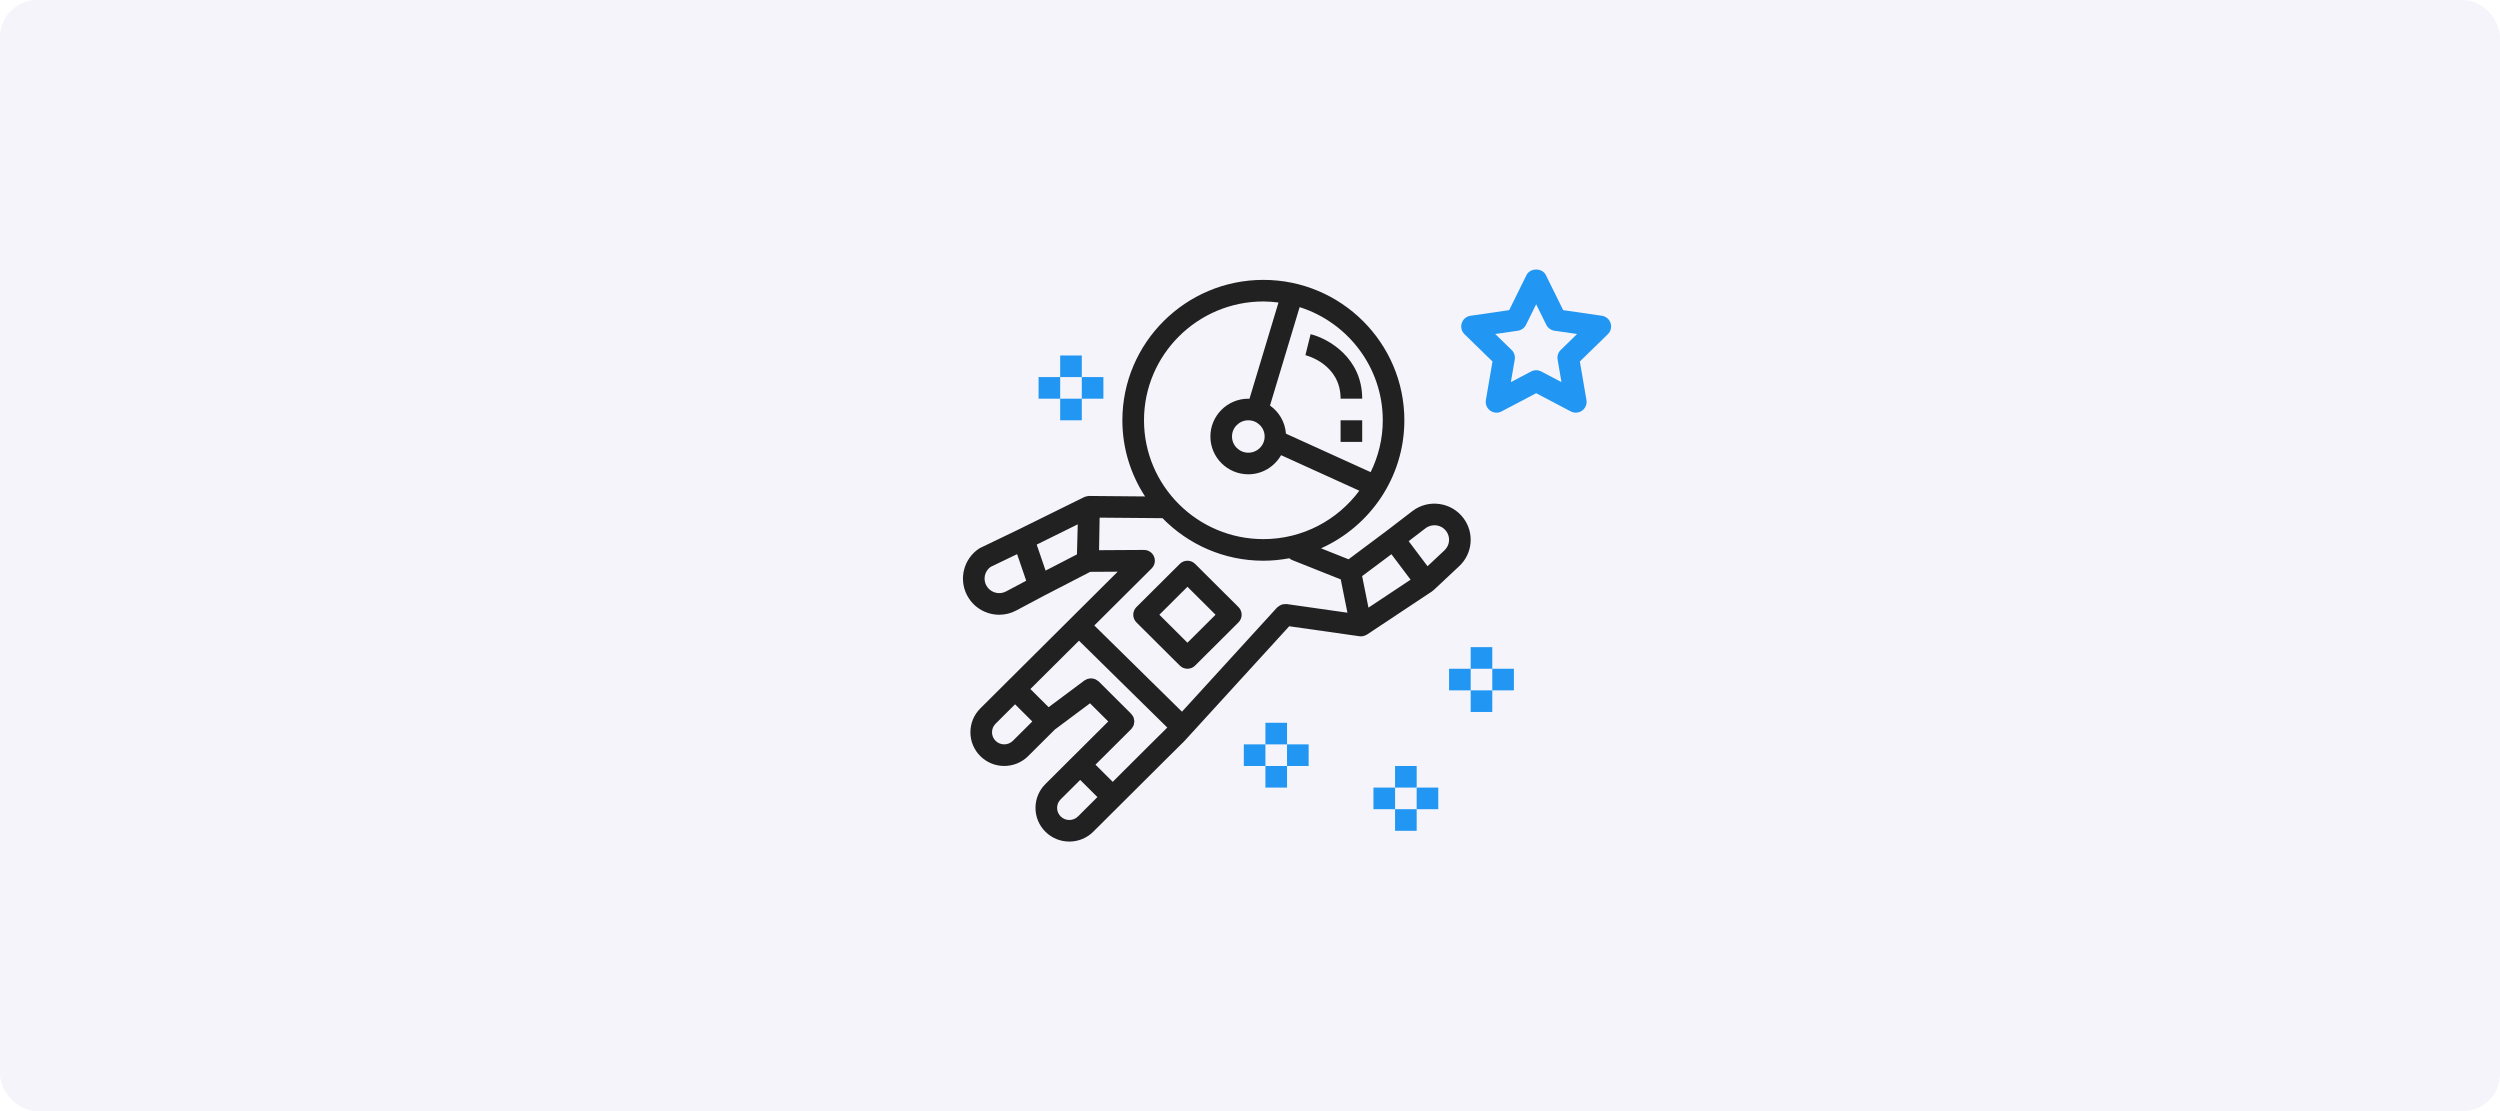 <svg width="270" height="120" viewBox="0 0 270 120" fill="none" xmlns="http://www.w3.org/2000/svg">
<rect width="270" height="120" fill="#E5E5E5"/>
<g clip-path="url(#clip0)">
<rect x="-1123" y="-774" width="1600" height="2924" fill="white"/>
<rect width="270" height="120" rx="4" fill="#F5F4FA"/>
<path d="M173.943 34.896C173.806 34.475 173.442 34.167 173.002 34.103L168.823 33.495L166.953 29.708C166.561 28.91 165.253 28.91 164.861 29.708L162.991 33.495L158.812 34.103C158.372 34.167 158.008 34.474 157.869 34.897C157.732 35.319 157.846 35.783 158.164 36.092L161.189 39.041L160.475 43.203C160.401 43.641 160.58 44.083 160.939 44.344C161.301 44.608 161.775 44.641 162.168 44.433L165.906 42.467L169.644 44.433C169.815 44.523 170.003 44.567 170.188 44.567C170.43 44.567 170.671 44.493 170.874 44.344C171.233 44.083 171.413 43.641 171.337 43.203L170.623 39.041L173.649 36.092C173.966 35.782 174.08 35.319 173.943 34.896ZM168.556 37.799C168.282 38.066 168.156 38.454 168.221 38.832L168.639 41.269L166.45 40.118C166.28 40.029 166.093 39.984 165.906 39.984C165.72 39.984 165.534 40.029 165.363 40.118L163.174 41.269L163.591 38.832C163.657 38.454 163.531 38.068 163.257 37.799L161.484 36.072L163.932 35.717C164.313 35.662 164.64 35.423 164.811 35.078L165.905 32.862L166.999 35.078C167.17 35.422 167.498 35.662 167.878 35.717L170.326 36.072L168.556 37.799Z" fill="#2196F3"/>
<path d="M161.167 69.892H158.833V72.226H161.167V69.892Z" fill="#2196F3"/>
<path d="M161.167 74.559H158.833V76.892H161.167V74.559Z" fill="#2196F3"/>
<path d="M163.5 72.226H161.167V74.559H163.5V72.226Z" fill="#2196F3"/>
<path d="M158.834 72.226H156.5V74.559H158.834V72.226Z" fill="#2196F3"/>
<path d="M153 82.726H150.667V85.059H153V82.726Z" fill="#2196F3"/>
<path d="M153 87.393H150.667V89.726H153V87.393Z" fill="#2196F3"/>
<path d="M155.333 85.059H153V87.393H155.333V85.059Z" fill="#2196F3"/>
<path d="M150.667 85.059H148.333V87.393H150.667V85.059Z" fill="#2196F3"/>
<path d="M139 78.059H136.667V80.393H139V78.059Z" fill="#2196F3"/>
<path d="M139 82.726H136.667V85.059H139V82.726Z" fill="#2196F3"/>
<path d="M141.333 80.392H139V82.726H141.333V80.392Z" fill="#2196F3"/>
<path d="M136.666 80.392H134.333V82.726H136.666V80.392Z" fill="#2196F3"/>
<path d="M116.833 38.392H114.5V40.725H116.833V38.392Z" fill="#2196F3"/>
<path d="M116.833 43.059H114.5V45.392H116.833V43.059Z" fill="#2196F3"/>
<path d="M119.166 40.725H116.833V43.059H119.166V40.725Z" fill="#2196F3"/>
<path d="M114.499 40.725H112.166V43.059H114.499V40.725Z" fill="#2196F3"/>
<path d="M158.064 55.974C157.435 55.126 156.512 54.58 155.464 54.433C154.412 54.283 153.373 54.56 152.533 55.203L149.795 57.301L149.794 57.303L145.643 60.403L142.672 59.219C147.969 56.843 151.671 51.545 151.671 45.394C151.671 37.031 144.84 30.227 136.444 30.227C128.047 30.227 121.216 37.031 121.216 45.394C121.216 48.425 122.123 51.244 123.666 53.616L117.62 53.563C117.617 53.563 117.613 53.563 117.61 53.563C117.591 53.563 117.576 53.573 117.559 53.574C117.443 53.578 117.33 53.602 117.219 53.642C117.191 53.652 117.162 53.658 117.135 53.671C117.121 53.676 117.107 53.678 117.093 53.685L110.021 57.176C110.02 57.176 110.018 57.176 110.018 57.178L105.877 59.169C105.831 59.189 105.784 59.216 105.739 59.246C104.088 60.345 103.526 62.504 104.43 64.268C104.912 65.206 105.732 65.896 106.74 66.213C107.129 66.334 107.525 66.393 107.919 66.393C108.553 66.393 109.181 66.238 109.756 65.931L112.792 64.317L117.744 61.759L120.712 61.742L108.808 73.588C108.807 73.59 108.806 73.59 108.805 73.591L105.876 76.507C105.185 77.196 104.804 78.109 104.804 79.084C104.804 80.056 105.185 80.972 105.876 81.662C106.587 82.369 107.521 82.724 108.456 82.724C109.392 82.724 110.325 82.369 111.038 81.662L113.913 78.799L117.721 75.956L119.691 77.918L115.838 81.755C115.836 81.756 115.835 81.756 115.834 81.757L112.906 84.674C112.214 85.362 111.833 86.276 111.833 87.25C111.833 88.223 112.214 89.139 112.906 89.829C113.616 90.536 114.552 90.89 115.486 90.89C116.421 90.89 117.357 90.536 118.068 89.829L120.998 86.912L125.684 82.245C125.685 82.244 125.685 82.243 125.687 82.242L127.895 80.054L127.887 80.046C127.901 80.032 127.921 80.027 127.935 80.012L139.235 67.635L146.828 68.715C146.883 68.724 146.938 68.727 146.993 68.727C147.134 68.727 147.27 68.693 147.402 68.643C147.441 68.629 147.474 68.61 147.511 68.592C147.553 68.571 147.597 68.559 147.637 68.532L154.666 63.865C154.692 63.848 154.706 63.82 154.73 63.801C154.758 63.779 154.793 63.77 154.819 63.745L157.6 61.14C159.047 59.784 159.247 57.563 158.064 55.974ZM108.66 63.872C108.281 64.075 107.851 64.116 107.439 63.985C107.03 63.858 106.699 63.579 106.505 63.203C106.153 62.517 106.357 61.681 106.974 61.23L109.848 59.847L110.54 61.869L110.83 62.718L108.66 63.872ZM116.31 59.874L112.923 61.624L112.365 59.991L111.963 58.817L116.397 56.628L116.31 59.874ZM149.34 45.392C149.34 47.401 148.861 49.296 148.03 50.991L138.883 46.836C138.788 45.582 138.137 44.484 137.159 43.8L140.361 33.169C145.563 34.823 149.34 39.675 149.34 45.392ZM123.552 45.392C123.552 38.316 129.336 32.558 136.446 32.558C136.999 32.558 137.54 32.605 138.076 32.673L134.943 43.071C134.901 43.07 134.862 43.059 134.819 43.059C132.56 43.059 130.722 44.89 130.722 47.142C130.722 49.394 132.56 51.225 134.819 51.225C136.337 51.225 137.65 50.387 138.358 49.159L146.807 52.998C144.456 56.162 140.694 58.225 136.446 58.225C129.336 58.225 123.552 52.468 123.552 45.392ZM136.581 47.142C136.581 48.107 135.79 48.892 134.819 48.892C133.847 48.892 133.056 48.107 133.056 47.142C133.056 46.177 133.847 45.392 134.819 45.392C135.79 45.392 136.581 46.177 136.581 47.142ZM109.392 80.007C108.875 80.52 108.038 80.519 107.523 80.009C107.274 79.76 107.138 79.432 107.138 79.084C107.138 78.736 107.274 78.408 107.523 78.162L109.627 76.065L111.489 77.919L109.392 80.007ZM116.422 88.174C115.905 88.686 115.068 88.688 114.552 88.176C114.303 87.927 114.167 87.599 114.167 87.25C114.167 86.903 114.303 86.575 114.552 86.329L116.658 84.231L117.539 85.107L118.521 86.085L116.422 88.174ZM124.038 80.586C124.037 80.587 124.036 80.587 124.035 80.588L120.174 84.439L119.293 83.562L118.311 82.585L122.168 78.745C122.168 78.745 122.168 78.745 122.168 78.744C122.169 78.743 122.17 78.743 122.172 78.742C122.259 78.654 122.314 78.549 122.368 78.445C122.383 78.415 122.412 78.389 122.425 78.358C122.461 78.268 122.467 78.171 122.481 78.077C122.488 78.023 122.511 77.973 122.511 77.918C122.511 77.84 122.483 77.764 122.467 77.687C122.453 77.617 122.453 77.546 122.426 77.478C122.382 77.368 122.306 77.272 122.227 77.177C122.204 77.151 122.196 77.119 122.172 77.094C122.172 77.094 122.172 77.094 122.17 77.094C122.169 77.093 122.169 77.091 122.168 77.09L118.653 73.59C118.616 73.552 118.568 73.537 118.526 73.506C118.464 73.458 118.404 73.413 118.336 73.379C118.269 73.347 118.201 73.327 118.131 73.308C118.057 73.287 117.984 73.271 117.906 73.265C117.835 73.26 117.769 73.267 117.697 73.276C117.619 73.285 117.546 73.295 117.47 73.32C117.396 73.343 117.331 73.379 117.264 73.418C117.22 73.442 117.171 73.451 117.131 73.481L113.251 76.377L111.281 74.414L116.529 69.195L126.067 78.576L124.038 80.586ZM138.954 65.237C138.921 65.233 138.889 65.245 138.855 65.243C138.77 65.239 138.689 65.244 138.603 65.258C138.537 65.27 138.474 65.283 138.411 65.305C138.336 65.331 138.269 65.366 138.2 65.408C138.134 65.447 138.075 65.489 138.018 65.542C137.99 65.566 137.956 65.578 137.93 65.606L127.653 76.862L118.185 67.551L124.382 61.386C124.839 60.931 124.841 60.192 124.386 59.735C124.156 59.505 123.854 59.392 123.552 59.393V59.392L118.698 59.421L118.759 55.905L125.549 55.963C128.317 58.794 132.176 60.559 136.446 60.559C137.403 60.559 138.336 60.46 139.245 60.291C139.332 60.361 139.419 60.432 139.528 60.476L144.8 62.576L145.133 64.235L145.523 66.172L138.954 65.237ZM147.794 65.627L147.11 62.219L150.274 59.856L151.102 60.955L152.344 62.605L147.794 65.627ZM156.005 59.434L154.173 61.151L152.136 58.447L153.954 57.053C154.294 56.792 154.722 56.685 155.142 56.74C155.564 56.8 155.938 57.02 156.192 57.362C156.666 58 156.585 58.891 156.005 59.434Z" fill="#212121"/>
<path d="M133.755 65.565L129.067 60.898C128.613 60.445 127.876 60.445 127.421 60.898L122.734 65.565C122.515 65.786 122.391 66.082 122.391 66.392C122.391 66.703 122.514 67 122.734 67.219L127.421 71.886C127.648 72.112 127.947 72.226 128.244 72.226C128.542 72.226 128.841 72.112 129.067 71.886L133.755 67.219C133.974 67 134.099 66.703 134.099 66.392C134.099 66.082 133.975 65.784 133.755 65.565ZM128.244 69.413L125.211 66.392L128.244 63.372L131.279 66.392L128.244 69.413Z" fill="#212121"/>
<path d="M141.547 36.092L140.983 38.358C141.139 38.397 144.785 39.346 144.785 43.059H147.118C147.118 38.646 143.474 36.572 141.547 36.092Z" fill="#212121"/>
<path d="M147.118 45.392H144.784V47.725H147.118V45.392Z" fill="#212121"/>
</g>
<defs>
<clipPath id="clip0">
<rect x="-1123" y="-774" width="1600" height="2924" fill="white"/>
</clipPath>
</defs>
</svg>
